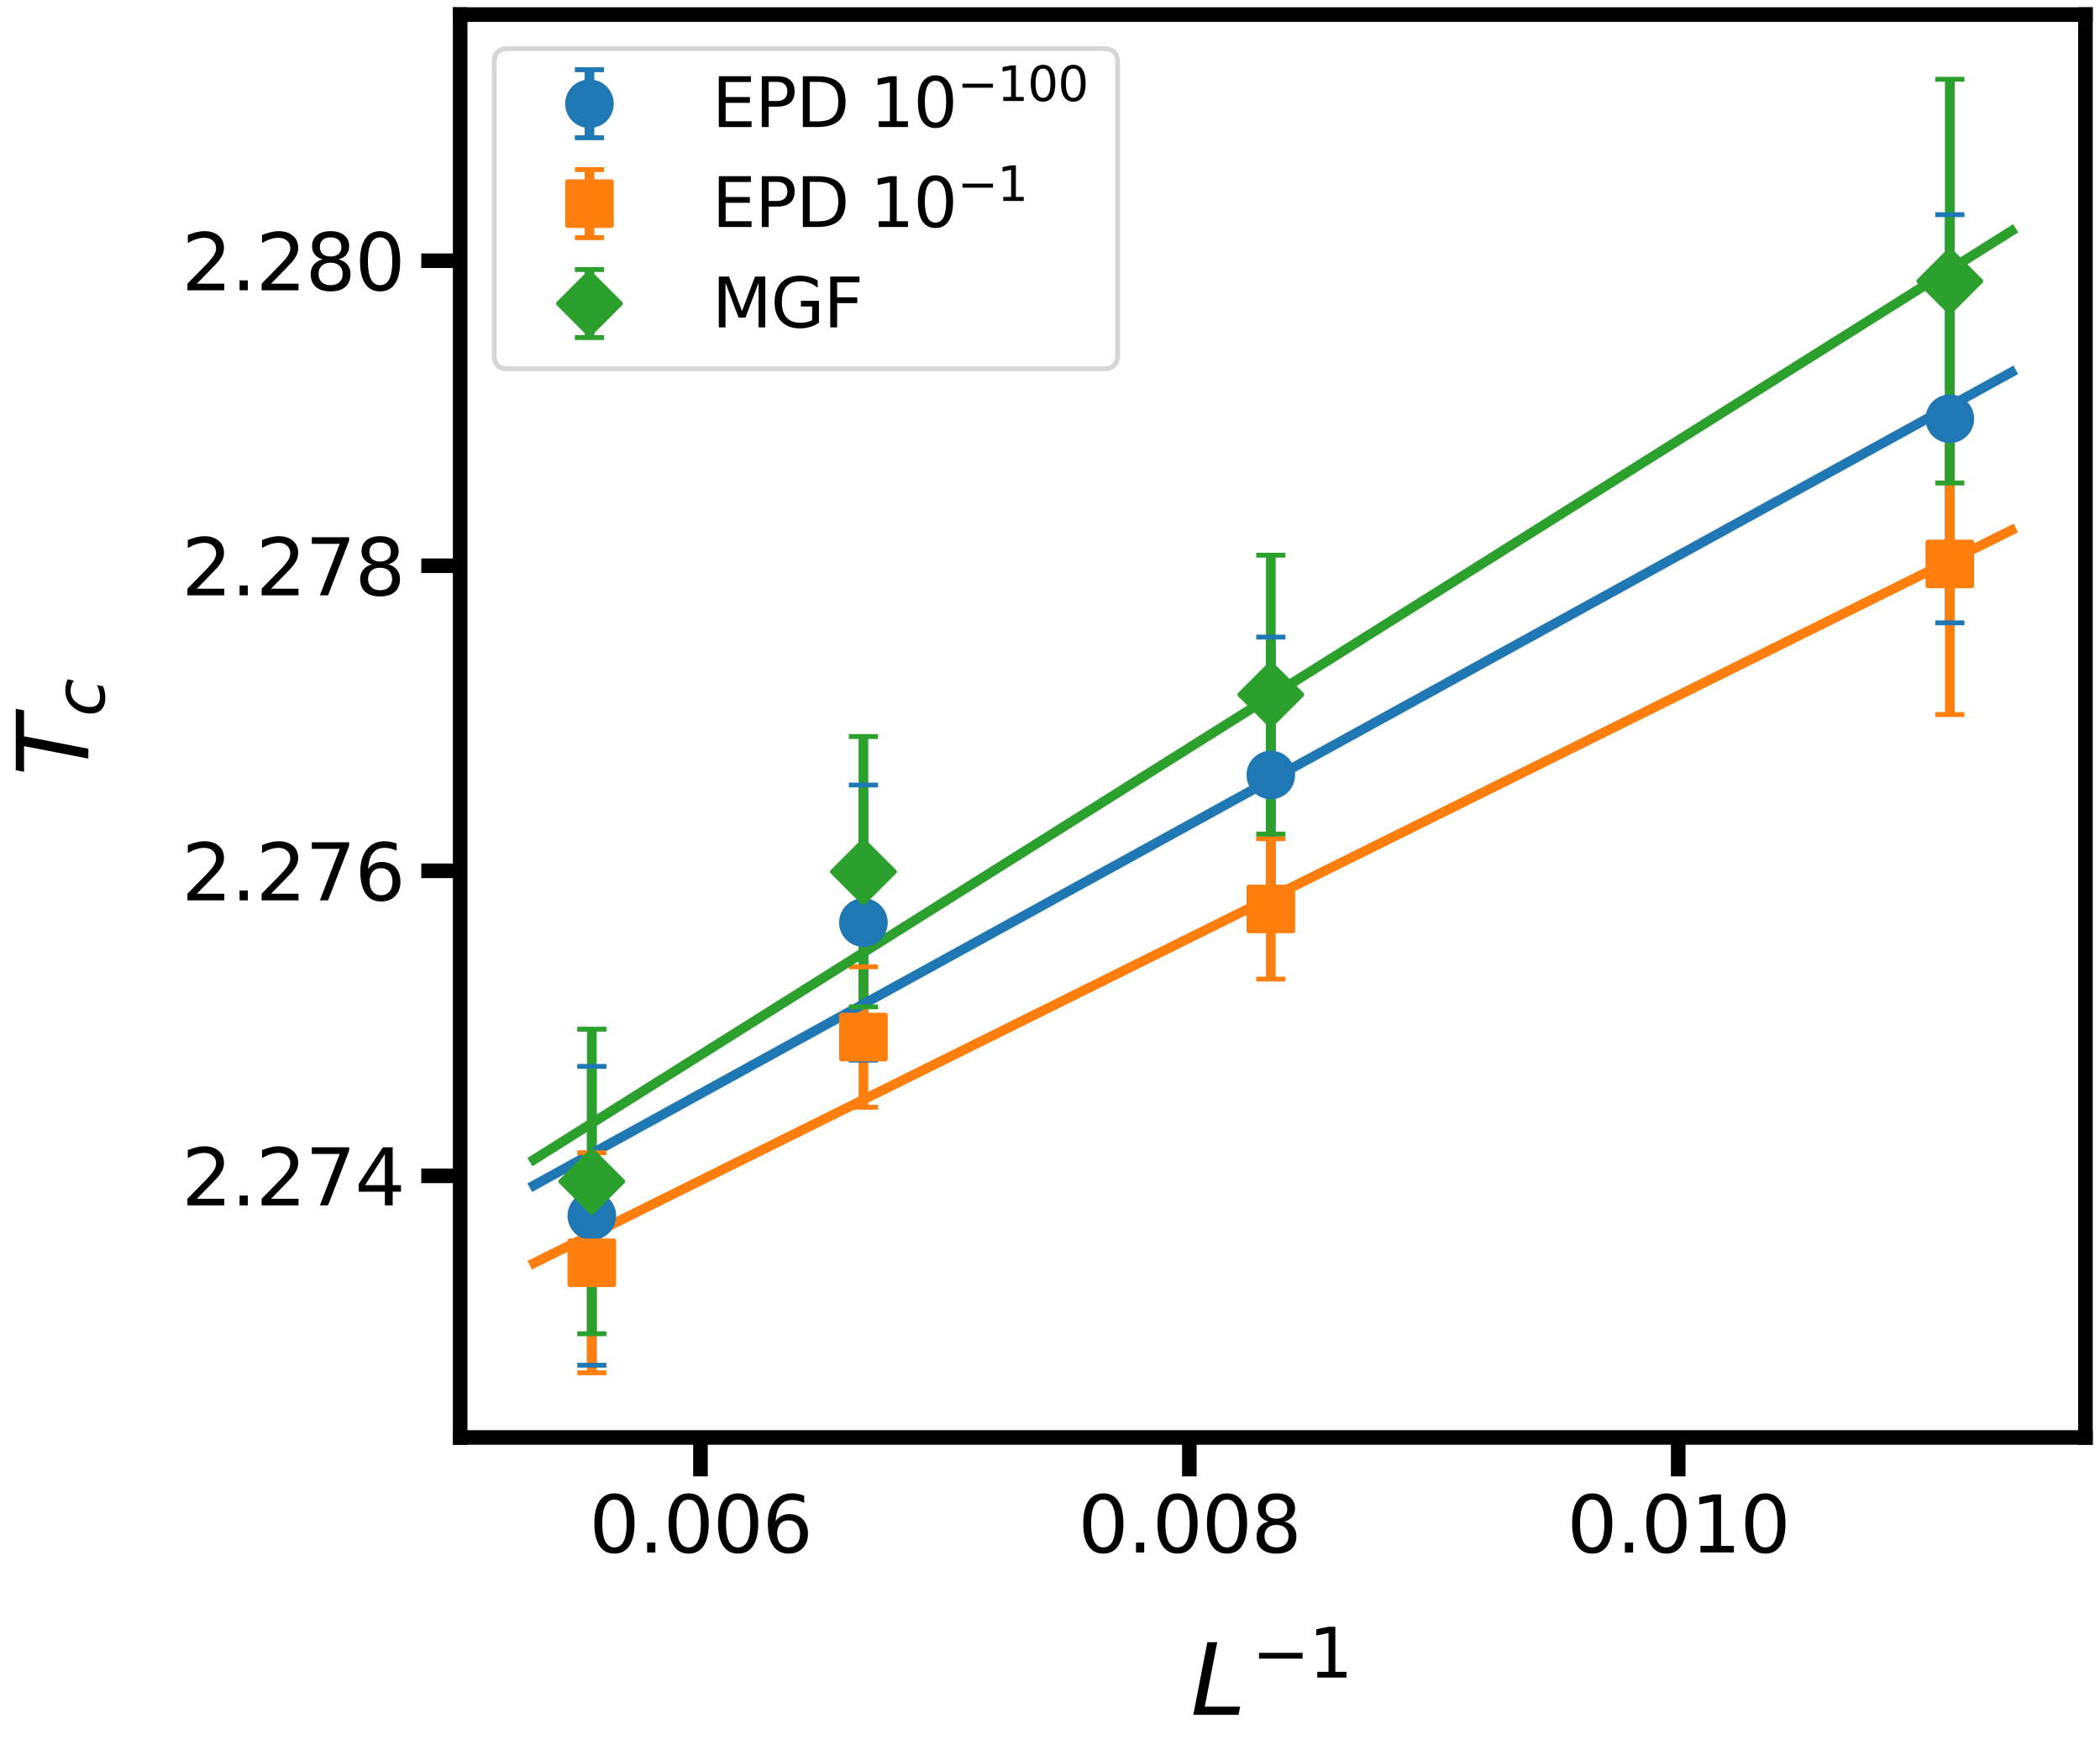 <?xml version="1.0" encoding="utf-8" standalone="no"?>
<!DOCTYPE svg PUBLIC "-//W3C//DTD SVG 1.1//EN"
  "http://www.w3.org/Graphics/SVG/1.1/DTD/svg11.dtd">
<svg height="360pt" version="1.1" viewBox="0 0 432 360" width="432pt" xmlns="http://www.w3.org/2000/svg" xmlns:xlink="http://www.w3.org/1999/xlink">
 <defs>
  <style type="text/css">*{stroke-linecap:butt;stroke-linejoin:round;}</style>
 </defs>
 <g id="figure_1">
  <g id="patch_1">
   <path d="M 0 360 
L 432 360 
L 432 0 
L 0 0 
z
" style="fill:#ffffff;"/>
  </g>
  <g id="axes_1">
   <g id="patch_2">
    <path d="M 94.661 295.659 
L 429 295.659 
L 429 3 
L 94.661 3 
z
" style="fill:#ffffff;"/>
   </g>
   <g id="matplotlib.axis_1">
    <g id="xtick_1">
     <g id="line2d_1">
      <defs>
       <path d="M 0 0 
L 0 8 
" id="m128889d3f6" style="stroke:#000000;stroke-width:3;"/>
      </defs>
      <g>
       <use style="stroke:#000000;stroke-width:3;" x="144.095" xlink:href="#m128889d3f6" y="295.659"/>
      </g>
     </g>
     <g id="text_1">
      <!-- 0.006 -->
      <g transform="translate(121.192 319.316)scale(0.16 -0.16)">
       <defs>
        <path d="M 2034 4250 
Q 1547 4250 1301 3770 
Q 1056 3291 1056 2328 
Q 1056 1369 1301 889 
Q 1547 409 2034 409 
Q 2525 409 2770 889 
Q 3016 1369 3016 2328 
Q 3016 3291 2770 3770 
Q 2525 4250 2034 4250 
z
M 2034 4750 
Q 2819 4750 3233 4129 
Q 3647 3509 3647 2328 
Q 3647 1150 3233 529 
Q 2819 -91 2034 -91 
Q 1250 -91 836 529 
Q 422 1150 422 2328 
Q 422 3509 836 4129 
Q 1250 4750 2034 4750 
z
" id="DejaVuSans-30" transform="scale(0.016)"/>
        <path d="M 684 794 
L 1344 794 
L 1344 0 
L 684 0 
L 684 794 
z
" id="DejaVuSans-2e" transform="scale(0.016)"/>
        <path d="M 2113 2584 
Q 1688 2584 1439 2293 
Q 1191 2003 1191 1497 
Q 1191 994 1439 701 
Q 1688 409 2113 409 
Q 2538 409 2786 701 
Q 3034 994 3034 1497 
Q 3034 2003 2786 2293 
Q 2538 2584 2113 2584 
z
M 3366 4563 
L 3366 3988 
Q 3128 4100 2886 4159 
Q 2644 4219 2406 4219 
Q 1781 4219 1451 3797 
Q 1122 3375 1075 2522 
Q 1259 2794 1537 2939 
Q 1816 3084 2150 3084 
Q 2853 3084 3261 2657 
Q 3669 2231 3669 1497 
Q 3669 778 3244 343 
Q 2819 -91 2113 -91 
Q 1303 -91 875 529 
Q 447 1150 447 2328 
Q 447 3434 972 4092 
Q 1497 4750 2381 4750 
Q 2619 4750 2861 4703 
Q 3103 4656 3366 4563 
z
" id="DejaVuSans-36" transform="scale(0.016)"/>
       </defs>
       <use xlink:href="#DejaVuSans-30"/>
       <use x="63.623" xlink:href="#DejaVuSans-2e"/>
       <use x="95.41" xlink:href="#DejaVuSans-30"/>
       <use x="159.033" xlink:href="#DejaVuSans-30"/>
       <use x="222.656" xlink:href="#DejaVuSans-36"/>
      </g>
     </g>
    </g>
    <g id="xtick_2">
     <g id="line2d_2">
      <g>
       <use style="stroke:#000000;stroke-width:3;" x="244.664" xlink:href="#m128889d3f6" y="295.659"/>
      </g>
     </g>
     <g id="text_2">
      <!-- 0.008 -->
      <g transform="translate(221.761 319.316)scale(0.16 -0.16)">
       <defs>
        <path d="M 2034 2216 
Q 1584 2216 1326 1975 
Q 1069 1734 1069 1313 
Q 1069 891 1326 650 
Q 1584 409 2034 409 
Q 2484 409 2743 651 
Q 3003 894 3003 1313 
Q 3003 1734 2745 1975 
Q 2488 2216 2034 2216 
z
M 1403 2484 
Q 997 2584 770 2862 
Q 544 3141 544 3541 
Q 544 4100 942 4425 
Q 1341 4750 2034 4750 
Q 2731 4750 3128 4425 
Q 3525 4100 3525 3541 
Q 3525 3141 3298 2862 
Q 3072 2584 2669 2484 
Q 3125 2378 3379 2068 
Q 3634 1759 3634 1313 
Q 3634 634 3220 271 
Q 2806 -91 2034 -91 
Q 1263 -91 848 271 
Q 434 634 434 1313 
Q 434 1759 690 2068 
Q 947 2378 1403 2484 
z
M 1172 3481 
Q 1172 3119 1398 2916 
Q 1625 2713 2034 2713 
Q 2441 2713 2670 2916 
Q 2900 3119 2900 3481 
Q 2900 3844 2670 4047 
Q 2441 4250 2034 4250 
Q 1625 4250 1398 4047 
Q 1172 3844 1172 3481 
z
" id="DejaVuSans-38" transform="scale(0.016)"/>
       </defs>
       <use xlink:href="#DejaVuSans-30"/>
       <use x="63.623" xlink:href="#DejaVuSans-2e"/>
       <use x="95.41" xlink:href="#DejaVuSans-30"/>
       <use x="159.033" xlink:href="#DejaVuSans-30"/>
       <use x="222.656" xlink:href="#DejaVuSans-38"/>
      </g>
     </g>
    </g>
    <g id="xtick_3">
     <g id="line2d_3">
      <g>
       <use style="stroke:#000000;stroke-width:3;" x="345.233" xlink:href="#m128889d3f6" y="295.659"/>
      </g>
     </g>
     <g id="text_3">
      <!-- 0.010 -->
      <g transform="translate(322.33 319.316)scale(0.16 -0.16)">
       <defs>
        <path d="M 794 531 
L 1825 531 
L 1825 4091 
L 703 3866 
L 703 4441 
L 1819 4666 
L 2450 4666 
L 2450 531 
L 3481 531 
L 3481 0 
L 794 0 
L 794 531 
z
" id="DejaVuSans-31" transform="scale(0.016)"/>
       </defs>
       <use xlink:href="#DejaVuSans-30"/>
       <use x="63.623" xlink:href="#DejaVuSans-2e"/>
       <use x="95.41" xlink:href="#DejaVuSans-30"/>
       <use x="159.033" xlink:href="#DejaVuSans-31"/>
       <use x="222.656" xlink:href="#DejaVuSans-30"/>
      </g>
     </g>
    </g>
    <g id="text_4">
     <!-- $L^{-1}$ -->
     <g transform="translate(244.931 352.84)scale(0.2 -0.2)">
      <defs>
       <path d="M 1075 4666 
L 1709 4666 
L 909 525 
L 3181 525 
L 3078 0 
L 172 0 
L 1075 4666 
z
" id="DejaVuSans-Oblique-4c" transform="scale(0.016)"/>
       <path d="M 678 2272 
L 4684 2272 
L 4684 1741 
L 678 1741 
L 678 2272 
z
" id="DejaVuSans-2212" transform="scale(0.016)"/>
      </defs>
      <use transform="translate(0 0.684)" xlink:href="#DejaVuSans-Oblique-4c"/>
      <use transform="translate(62.73 38.966)scale(0.7)" xlink:href="#DejaVuSans-2212"/>
      <use transform="translate(121.382 38.966)scale(0.7)" xlink:href="#DejaVuSans-31"/>
     </g>
    </g>
   </g>
   <g id="matplotlib.axis_2">
    <g id="ytick_1">
     <g id="line2d_4">
      <defs>
       <path d="M 0 0 
L -8 0 
" id="mff673a1192" style="stroke:#000000;stroke-width:3;"/>
      </defs>
      <g>
       <use style="stroke:#000000;stroke-width:3;" x="94.661" xlink:href="#mff673a1192" y="241.846"/>
      </g>
     </g>
     <g id="text_5">
      <!-- 2.274 -->
      <g transform="translate(37.356 247.925)scale(0.16 -0.16)">
       <defs>
        <path d="M 1228 531 
L 3431 531 
L 3431 0 
L 469 0 
L 469 531 
Q 828 903 1448 1529 
Q 2069 2156 2228 2338 
Q 2531 2678 2651 2914 
Q 2772 3150 2772 3378 
Q 2772 3750 2511 3984 
Q 2250 4219 1831 4219 
Q 1534 4219 1204 4116 
Q 875 4013 500 3803 
L 500 4441 
Q 881 4594 1212 4672 
Q 1544 4750 1819 4750 
Q 2544 4750 2975 4387 
Q 3406 4025 3406 3419 
Q 3406 3131 3298 2873 
Q 3191 2616 2906 2266 
Q 2828 2175 2409 1742 
Q 1991 1309 1228 531 
z
" id="DejaVuSans-32" transform="scale(0.016)"/>
        <path d="M 525 4666 
L 3525 4666 
L 3525 4397 
L 1831 0 
L 1172 0 
L 2766 4134 
L 525 4134 
L 525 4666 
z
" id="DejaVuSans-37" transform="scale(0.016)"/>
        <path d="M 2419 4116 
L 825 1625 
L 2419 1625 
L 2419 4116 
z
M 2253 4666 
L 3047 4666 
L 3047 1625 
L 3713 1625 
L 3713 1100 
L 3047 1100 
L 3047 0 
L 2419 0 
L 2419 1100 
L 313 1100 
L 313 1709 
L 2253 4666 
z
" id="DejaVuSans-34" transform="scale(0.016)"/>
       </defs>
       <use xlink:href="#DejaVuSans-32"/>
       <use x="63.623" xlink:href="#DejaVuSans-2e"/>
       <use x="95.41" xlink:href="#DejaVuSans-32"/>
       <use x="159.033" xlink:href="#DejaVuSans-37"/>
       <use x="222.656" xlink:href="#DejaVuSans-34"/>
      </g>
     </g>
    </g>
    <g id="ytick_2">
     <g id="line2d_5">
      <g>
       <use style="stroke:#000000;stroke-width:3;" x="94.661" xlink:href="#mff673a1192" y="179.106"/>
      </g>
     </g>
     <g id="text_6">
      <!-- 2.276 -->
      <g transform="translate(37.356 185.184)scale(0.16 -0.16)">
       <use xlink:href="#DejaVuSans-32"/>
       <use x="63.623" xlink:href="#DejaVuSans-2e"/>
       <use x="95.41" xlink:href="#DejaVuSans-32"/>
       <use x="159.033" xlink:href="#DejaVuSans-37"/>
       <use x="222.656" xlink:href="#DejaVuSans-36"/>
      </g>
     </g>
    </g>
    <g id="ytick_3">
     <g id="line2d_6">
      <g>
       <use style="stroke:#000000;stroke-width:3;" x="94.661" xlink:href="#mff673a1192" y="116.365"/>
      </g>
     </g>
     <g id="text_7">
      <!-- 2.278 -->
      <g transform="translate(37.356 122.444)scale(0.16 -0.16)">
       <use xlink:href="#DejaVuSans-32"/>
       <use x="63.623" xlink:href="#DejaVuSans-2e"/>
       <use x="95.41" xlink:href="#DejaVuSans-32"/>
       <use x="159.033" xlink:href="#DejaVuSans-37"/>
       <use x="222.656" xlink:href="#DejaVuSans-38"/>
      </g>
     </g>
    </g>
    <g id="ytick_4">
     <g id="line2d_7">
      <g>
       <use style="stroke:#000000;stroke-width:3;" x="94.661" xlink:href="#mff673a1192" y="53.625"/>
      </g>
     </g>
     <g id="text_8">
      <!-- 2.280 -->
      <g transform="translate(37.356 59.704)scale(0.16 -0.16)">
       <use xlink:href="#DejaVuSans-32"/>
       <use x="63.623" xlink:href="#DejaVuSans-2e"/>
       <use x="95.41" xlink:href="#DejaVuSans-32"/>
       <use x="159.033" xlink:href="#DejaVuSans-38"/>
       <use x="222.656" xlink:href="#DejaVuSans-30"/>
      </g>
     </g>
    </g>
    <g id="text_9">
     <!-- $T_c$ -->
     <g transform="translate(18.197 159.629)rotate(-90)scale(0.2 -0.2)">
      <defs>
       <path d="M 378 4666 
L 4325 4666 
L 4225 4134 
L 2559 4134 
L 1759 0 
L 1125 0 
L 1925 4134 
L 275 4134 
L 378 4666 
z
" id="DejaVuSans-Oblique-54" transform="scale(0.016)"/>
       <path d="M 3431 3366 
L 3316 2797 
Q 3109 2947 2876 3022 
Q 2644 3097 2394 3097 
Q 2119 3097 1870 3000 
Q 1622 2903 1453 2725 
Q 1184 2453 1037 2087 
Q 891 1722 891 1331 
Q 891 859 1127 628 
Q 1363 397 1844 397 
Q 2081 397 2348 469 
Q 2616 541 2906 684 
L 2797 116 
Q 2547 13 2283 -39 
Q 2019 -91 1741 -91 
Q 1044 -91 669 257 
Q 294 606 294 1253 
Q 294 1797 489 2255 
Q 684 2713 1069 3078 
Q 1331 3328 1684 3456 
Q 2038 3584 2456 3584 
Q 2700 3584 2940 3529 
Q 3181 3475 3431 3366 
z
" id="DejaVuSans-Oblique-63" transform="scale(0.016)"/>
      </defs>
      <use transform="translate(0 0.094)" xlink:href="#DejaVuSans-Oblique-54"/>
      <use transform="translate(61.084 -16.312)scale(0.7)" xlink:href="#DejaVuSans-Oblique-63"/>
     </g>
    </g>
   </g>
   <g id="LineCollection_1">
    <path clip-path="url(#p34cf59e5f8)" d="M 401.104 128.107 
L 401.104 44.155 
" style="fill:none;stroke:#1f77b4;stroke-width:2;"/>
    <path clip-path="url(#p34cf59e5f8)" d="M 261.425 187.76 
L 261.425 131.034 
" style="fill:none;stroke:#1f77b4;stroke-width:2;"/>
    <path clip-path="url(#p34cf59e5f8)" d="M 177.618 218.049 
L 177.618 161.465 
" style="fill:none;stroke:#1f77b4;stroke-width:2;"/>
    <path clip-path="url(#p34cf59e5f8)" d="M 121.746 280.801 
L 121.746 219.331 
" style="fill:none;stroke:#1f77b4;stroke-width:2;"/>
   </g>
   <g id="LineCollection_2">
    <path clip-path="url(#p34cf59e5f8)" d="M 401.104 146.968 
L 401.104 85.028 
" style="fill:none;stroke:#ff7f0e;stroke-width:2;"/>
    <path clip-path="url(#p34cf59e5f8)" d="M 261.425 201.38 
L 261.425 172.503 
" style="fill:none;stroke:#ff7f0e;stroke-width:2;"/>
    <path clip-path="url(#p34cf59e5f8)" d="M 177.618 227.743 
L 177.618 198.854 
" style="fill:none;stroke:#ff7f0e;stroke-width:2;"/>
    <path clip-path="url(#p34cf59e5f8)" d="M 121.746 282.356 
L 121.746 237.096 
" style="fill:none;stroke:#ff7f0e;stroke-width:2;"/>
   </g>
   <g id="LineCollection_3">
    <path clip-path="url(#p34cf59e5f8)" d="M 401.104 99.349 
L 401.104 16.303 
" style="fill:none;stroke:#2ca02c;stroke-width:2;"/>
    <path clip-path="url(#p34cf59e5f8)" d="M 261.425 171.546 
L 261.425 114.191 
" style="fill:none;stroke:#2ca02c;stroke-width:2;"/>
    <path clip-path="url(#p34cf59e5f8)" d="M 177.618 207.095 
L 177.618 151.496 
" style="fill:none;stroke:#2ca02c;stroke-width:2;"/>
    <path clip-path="url(#p34cf59e5f8)" d="M 121.746 274.327 
L 121.746 211.684 
" style="fill:none;stroke:#2ca02c;stroke-width:2;"/>
   </g>
   <g id="line2d_8">
    <defs>
     <path d="M 3 0 
L -3 -0 
" id="mbdb3ef6ad9" style="stroke:#1f77b4;"/>
    </defs>
    <g clip-path="url(#p34cf59e5f8)">
     <use style="fill:#1f77b4;stroke:#1f77b4;" x="401.104" xlink:href="#mbdb3ef6ad9" y="128.107"/>
     <use style="fill:#1f77b4;stroke:#1f77b4;" x="261.425" xlink:href="#mbdb3ef6ad9" y="187.76"/>
     <use style="fill:#1f77b4;stroke:#1f77b4;" x="177.618" xlink:href="#mbdb3ef6ad9" y="218.049"/>
     <use style="fill:#1f77b4;stroke:#1f77b4;" x="121.746" xlink:href="#mbdb3ef6ad9" y="280.801"/>
    </g>
   </g>
   <g id="line2d_9">
    <g clip-path="url(#p34cf59e5f8)">
     <use style="fill:#1f77b4;stroke:#1f77b4;" x="401.104" xlink:href="#mbdb3ef6ad9" y="44.155"/>
     <use style="fill:#1f77b4;stroke:#1f77b4;" x="261.425" xlink:href="#mbdb3ef6ad9" y="131.034"/>
     <use style="fill:#1f77b4;stroke:#1f77b4;" x="177.618" xlink:href="#mbdb3ef6ad9" y="161.465"/>
     <use style="fill:#1f77b4;stroke:#1f77b4;" x="121.746" xlink:href="#mbdb3ef6ad9" y="219.331"/>
    </g>
   </g>
   <g id="line2d_10">
    <path clip-path="url(#p34cf59e5f8)" d="M 413.803 76.546 
L 401.104 83.534 
L 261.425 160.398 
L 177.618 206.517 
L 121.746 237.262 
L 109.859 243.804 
" style="fill:none;stroke:#1f77b4;stroke-linecap:square;stroke-width:2;"/>
   </g>
   <g id="line2d_11">
    <defs>
     <path d="M 3 0 
L -3 -0 
" id="m5ebdb614a7" style="stroke:#ff7f0e;"/>
    </defs>
    <g clip-path="url(#p34cf59e5f8)">
     <use style="fill:#ff7f0e;stroke:#ff7f0e;" x="401.104" xlink:href="#m5ebdb614a7" y="146.968"/>
     <use style="fill:#ff7f0e;stroke:#ff7f0e;" x="261.425" xlink:href="#m5ebdb614a7" y="201.38"/>
     <use style="fill:#ff7f0e;stroke:#ff7f0e;" x="177.618" xlink:href="#m5ebdb614a7" y="227.743"/>
     <use style="fill:#ff7f0e;stroke:#ff7f0e;" x="121.746" xlink:href="#m5ebdb614a7" y="282.356"/>
    </g>
   </g>
   <g id="line2d_12">
    <g clip-path="url(#p34cf59e5f8)">
     <use style="fill:#ff7f0e;stroke:#ff7f0e;" x="401.104" xlink:href="#m5ebdb614a7" y="85.028"/>
     <use style="fill:#ff7f0e;stroke:#ff7f0e;" x="261.425" xlink:href="#m5ebdb614a7" y="172.503"/>
     <use style="fill:#ff7f0e;stroke:#ff7f0e;" x="177.618" xlink:href="#m5ebdb614a7" y="198.854"/>
     <use style="fill:#ff7f0e;stroke:#ff7f0e;" x="121.746" xlink:href="#m5ebdb614a7" y="237.096"/>
    </g>
   </g>
   <g id="line2d_13">
    <path clip-path="url(#p34cf59e5f8)" d="M 413.803 109.041 
L 401.104 115.339 
L 261.425 184.615 
L 177.618 226.18 
L 121.746 253.89 
L 109.859 259.786 
" style="fill:none;stroke:#ff7f0e;stroke-linecap:square;stroke-width:2;"/>
   </g>
   <g id="line2d_14">
    <defs>
     <path d="M 3 0 
L -3 -0 
" id="m5ba78d0715" style="stroke:#2ca02c;"/>
    </defs>
    <g clip-path="url(#p34cf59e5f8)">
     <use style="fill:#2ca02c;stroke:#2ca02c;" x="401.104" xlink:href="#m5ba78d0715" y="99.349"/>
     <use style="fill:#2ca02c;stroke:#2ca02c;" x="261.425" xlink:href="#m5ba78d0715" y="171.546"/>
     <use style="fill:#2ca02c;stroke:#2ca02c;" x="177.618" xlink:href="#m5ba78d0715" y="207.095"/>
     <use style="fill:#2ca02c;stroke:#2ca02c;" x="121.746" xlink:href="#m5ba78d0715" y="274.327"/>
    </g>
   </g>
   <g id="line2d_15">
    <g clip-path="url(#p34cf59e5f8)">
     <use style="fill:#2ca02c;stroke:#2ca02c;" x="401.104" xlink:href="#m5ba78d0715" y="16.303"/>
     <use style="fill:#2ca02c;stroke:#2ca02c;" x="261.425" xlink:href="#m5ba78d0715" y="114.191"/>
     <use style="fill:#2ca02c;stroke:#2ca02c;" x="177.618" xlink:href="#m5ba78d0715" y="151.496"/>
     <use style="fill:#2ca02c;stroke:#2ca02c;" x="121.746" xlink:href="#m5ba78d0715" y="211.684"/>
    </g>
   </g>
   <g id="line2d_16">
    <path clip-path="url(#p34cf59e5f8)" d="M 413.803 47.489 
L 401.104 55.469 
L 261.425 143.249 
L 177.618 195.917 
L 121.746 231.029 
L 109.859 238.5 
" style="fill:none;stroke:#2ca02c;stroke-linecap:square;stroke-width:2;"/>
   </g>
   <g id="line2d_17">
    <defs>
     <path d="M 0 4.5 
C 1.193 4.5 2.338 4.026 3.182 3.182 
C 4.026 2.338 4.5 1.193 4.5 0 
C 4.5 -1.193 4.026 -2.338 3.182 -3.182 
C 2.338 -4.026 1.193 -4.5 0 -4.5 
C -1.193 -4.5 -2.338 -4.026 -3.182 -3.182 
C -4.026 -2.338 -4.5 -1.193 -4.5 0 
C -4.5 1.193 -4.026 2.338 -3.182 3.182 
C -2.338 4.026 -1.193 4.5 0 4.5 
z
" id="m74c4d09b5c" style="stroke:#1f77b4;"/>
    </defs>
    <g clip-path="url(#p34cf59e5f8)">
     <use style="fill:#1f77b4;stroke:#1f77b4;" x="401.104" xlink:href="#m74c4d09b5c" y="86.131"/>
     <use style="fill:#1f77b4;stroke:#1f77b4;" x="261.425" xlink:href="#m74c4d09b5c" y="159.397"/>
     <use style="fill:#1f77b4;stroke:#1f77b4;" x="177.618" xlink:href="#m74c4d09b5c" y="189.757"/>
     <use style="fill:#1f77b4;stroke:#1f77b4;" x="121.746" xlink:href="#m74c4d09b5c" y="250.066"/>
    </g>
   </g>
   <g id="line2d_18">
    <defs>
     <path d="M -4.5 4.5 
L 4.5 4.5 
L 4.5 -4.5 
L -4.5 -4.5 
z
" id="m3c6750dd70" style="stroke:#ff7f0e;stroke-linejoin:miter;"/>
    </defs>
    <g clip-path="url(#p34cf59e5f8)">
     <use style="fill:#ff7f0e;stroke:#ff7f0e;stroke-linejoin:miter;" x="401.104" xlink:href="#m3c6750dd70" y="115.998"/>
     <use style="fill:#ff7f0e;stroke:#ff7f0e;stroke-linejoin:miter;" x="261.425" xlink:href="#m3c6750dd70" y="186.942"/>
     <use style="fill:#ff7f0e;stroke:#ff7f0e;stroke-linejoin:miter;" x="177.618" xlink:href="#m3c6750dd70" y="213.299"/>
     <use style="fill:#ff7f0e;stroke:#ff7f0e;stroke-linejoin:miter;" x="121.746" xlink:href="#m3c6750dd70" y="259.726"/>
    </g>
   </g>
   <g id="line2d_19">
    <defs>
     <path d="M -0 6.364 
L 6.364 0 
L 0 -6.364 
L -6.364 -0 
z
" id="m3693e94902" style="stroke:#2ca02c;stroke-linejoin:miter;"/>
    </defs>
    <g clip-path="url(#p34cf59e5f8)">
     <use style="fill:#2ca02c;stroke:#2ca02c;stroke-linejoin:miter;" x="401.104" xlink:href="#m3693e94902" y="57.826"/>
     <use style="fill:#2ca02c;stroke:#2ca02c;stroke-linejoin:miter;" x="261.425" xlink:href="#m3693e94902" y="142.868"/>
     <use style="fill:#2ca02c;stroke:#2ca02c;stroke-linejoin:miter;" x="177.618" xlink:href="#m3693e94902" y="179.296"/>
     <use style="fill:#2ca02c;stroke:#2ca02c;stroke-linejoin:miter;" x="121.746" xlink:href="#m3693e94902" y="243.005"/>
    </g>
   </g>
   <g id="patch_3">
    <path d="M 94.661 295.659 
L 94.661 3 
" style="fill:none;stroke:#000000;stroke-linecap:square;stroke-linejoin:miter;stroke-width:3;"/>
   </g>
   <g id="patch_4">
    <path d="M 429 295.659 
L 429 3 
" style="fill:none;stroke:#000000;stroke-linecap:square;stroke-linejoin:miter;stroke-width:3;"/>
   </g>
   <g id="patch_5">
    <path d="M 94.661 295.659 
L 429 295.659 
" style="fill:none;stroke:#000000;stroke-linecap:square;stroke-linejoin:miter;stroke-width:3;"/>
   </g>
   <g id="patch_6">
    <path d="M 94.661 3 
L 429 3 
" style="fill:none;stroke:#000000;stroke-linecap:square;stroke-linejoin:miter;stroke-width:3;"/>
   </g>
   <g id="legend_1">
    <g id="patch_7">
     <path d="M 104.461 75.848 
L 227.101 75.848 
Q 229.901 75.848 229.901 73.048 
L 229.901 12.8 
Q 229.901 10 227.101 10 
L 104.461 10 
Q 101.661 10 101.661 12.8 
L 101.661 73.048 
Q 101.661 75.848 104.461 75.848 
z
" style="fill:#ffffff;opacity:0.8;stroke:#cccccc;stroke-linejoin:miter;"/>
    </g>
    <g id="LineCollection_4">
     <path d="M 121.261 28.338 
L 121.261 14.338 
" style="fill:none;stroke:#1f77b4;stroke-width:2;"/>
    </g>
    <g id="line2d_20">
     <g>
      <use style="fill:#1f77b4;stroke:#1f77b4;" x="121.261" xlink:href="#mbdb3ef6ad9" y="28.338"/>
     </g>
    </g>
    <g id="line2d_21">
     <g>
      <use style="fill:#1f77b4;stroke:#1f77b4;" x="121.261" xlink:href="#mbdb3ef6ad9" y="14.338"/>
     </g>
    </g>
    <g id="line2d_22"/>
    <g id="line2d_23">
     <g>
      <use style="fill:#1f77b4;stroke:#1f77b4;" x="121.261" xlink:href="#m74c4d09b5c" y="21.338"/>
     </g>
    </g>
    <g id="text_10">
     <!-- EPD $10^{-100}$ -->
     <g transform="translate(146.461 26.238)scale(0.14 -0.14)">
      <defs>
       <path d="M 628 4666 
L 3578 4666 
L 3578 4134 
L 1259 4134 
L 1259 2753 
L 3481 2753 
L 3481 2222 
L 1259 2222 
L 1259 531 
L 3634 531 
L 3634 0 
L 628 0 
L 628 4666 
z
" id="DejaVuSans-45" transform="scale(0.016)"/>
       <path d="M 1259 4147 
L 1259 2394 
L 2053 2394 
Q 2494 2394 2734 2622 
Q 2975 2850 2975 3272 
Q 2975 3691 2734 3919 
Q 2494 4147 2053 4147 
L 1259 4147 
z
M 628 4666 
L 2053 4666 
Q 2838 4666 3239 4311 
Q 3641 3956 3641 3272 
Q 3641 2581 3239 2228 
Q 2838 1875 2053 1875 
L 1259 1875 
L 1259 0 
L 628 0 
L 628 4666 
z
" id="DejaVuSans-50" transform="scale(0.016)"/>
       <path d="M 1259 4147 
L 1259 519 
L 2022 519 
Q 2988 519 3436 956 
Q 3884 1394 3884 2338 
Q 3884 3275 3436 3711 
Q 2988 4147 2022 4147 
L 1259 4147 
z
M 628 4666 
L 1925 4666 
Q 3281 4666 3915 4102 
Q 4550 3538 4550 2338 
Q 4550 1131 3912 565 
Q 3275 0 1925 0 
L 628 0 
L 628 4666 
z
" id="DejaVuSans-44" transform="scale(0.016)"/>
       <path id="DejaVuSans-20" transform="scale(0.016)"/>
      </defs>
      <use transform="translate(0 0.766)" xlink:href="#DejaVuSans-45"/>
      <use transform="translate(63.184 0.766)" xlink:href="#DejaVuSans-50"/>
      <use transform="translate(123.486 0.766)" xlink:href="#DejaVuSans-44"/>
      <use transform="translate(200.488 0.766)" xlink:href="#DejaVuSans-20"/>
      <use transform="translate(232.275 0.766)" xlink:href="#DejaVuSans-31"/>
      <use transform="translate(295.898 0.766)" xlink:href="#DejaVuSans-30"/>
      <use transform="translate(360.479 39.047)scale(0.7)" xlink:href="#DejaVuSans-2212"/>
      <use transform="translate(419.131 39.047)scale(0.7)" xlink:href="#DejaVuSans-31"/>
      <use transform="translate(463.667 39.047)scale(0.7)" xlink:href="#DejaVuSans-30"/>
      <use transform="translate(508.203 39.047)scale(0.7)" xlink:href="#DejaVuSans-30"/>
     </g>
    </g>
    <g id="LineCollection_5">
     <path d="M 121.261 48.887 
L 121.261 34.887 
" style="fill:none;stroke:#ff7f0e;stroke-width:2;"/>
    </g>
    <g id="line2d_24">
     <g>
      <use style="fill:#ff7f0e;stroke:#ff7f0e;" x="121.261" xlink:href="#m5ebdb614a7" y="48.887"/>
     </g>
    </g>
    <g id="line2d_25">
     <g>
      <use style="fill:#ff7f0e;stroke:#ff7f0e;" x="121.261" xlink:href="#m5ebdb614a7" y="34.887"/>
     </g>
    </g>
    <g id="line2d_26"/>
    <g id="line2d_27">
     <g>
      <use style="fill:#ff7f0e;stroke:#ff7f0e;stroke-linejoin:miter;" x="121.261" xlink:href="#m3c6750dd70" y="41.887"/>
     </g>
    </g>
    <g id="text_11">
     <!-- EPD $10^{-1}$ -->
     <g transform="translate(146.461 46.787)scale(0.14 -0.14)">
      <use transform="translate(0 0.684)" xlink:href="#DejaVuSans-45"/>
      <use transform="translate(63.184 0.684)" xlink:href="#DejaVuSans-50"/>
      <use transform="translate(123.486 0.684)" xlink:href="#DejaVuSans-44"/>
      <use transform="translate(200.488 0.684)" xlink:href="#DejaVuSans-20"/>
      <use transform="translate(232.275 0.684)" xlink:href="#DejaVuSans-31"/>
      <use transform="translate(295.898 0.684)" xlink:href="#DejaVuSans-30"/>
      <use transform="translate(360.479 38.966)scale(0.7)" xlink:href="#DejaVuSans-2212"/>
      <use transform="translate(419.131 38.966)scale(0.7)" xlink:href="#DejaVuSans-31"/>
     </g>
    </g>
    <g id="LineCollection_6">
     <path d="M 121.261 69.437 
L 121.261 55.437 
" style="fill:none;stroke:#2ca02c;stroke-width:2;"/>
    </g>
    <g id="line2d_28">
     <g>
      <use style="fill:#2ca02c;stroke:#2ca02c;" x="121.261" xlink:href="#m5ba78d0715" y="69.437"/>
     </g>
    </g>
    <g id="line2d_29">
     <g>
      <use style="fill:#2ca02c;stroke:#2ca02c;" x="121.261" xlink:href="#m5ba78d0715" y="55.437"/>
     </g>
    </g>
    <g id="line2d_30"/>
    <g id="line2d_31">
     <g>
      <use style="fill:#2ca02c;stroke:#2ca02c;stroke-linejoin:miter;" x="121.261" xlink:href="#m3693e94902" y="62.437"/>
     </g>
    </g>
    <g id="text_12">
     <!-- MGF -->
     <g transform="translate(146.461 67.337)scale(0.14 -0.14)">
      <defs>
       <path d="M 628 4666 
L 1569 4666 
L 2759 1491 
L 3956 4666 
L 4897 4666 
L 4897 0 
L 4281 0 
L 4281 4097 
L 3078 897 
L 2444 897 
L 1241 4097 
L 1241 0 
L 628 0 
L 628 4666 
z
" id="DejaVuSans-4d" transform="scale(0.016)"/>
       <path d="M 3809 666 
L 3809 1919 
L 2778 1919 
L 2778 2438 
L 4434 2438 
L 4434 434 
Q 4069 175 3628 42 
Q 3188 -91 2688 -91 
Q 1594 -91 976 548 
Q 359 1188 359 2328 
Q 359 3472 976 4111 
Q 1594 4750 2688 4750 
Q 3144 4750 3555 4637 
Q 3966 4525 4313 4306 
L 4313 3634 
Q 3963 3931 3569 4081 
Q 3175 4231 2741 4231 
Q 1884 4231 1454 3753 
Q 1025 3275 1025 2328 
Q 1025 1384 1454 906 
Q 1884 428 2741 428 
Q 3075 428 3337 486 
Q 3600 544 3809 666 
z
" id="DejaVuSans-47" transform="scale(0.016)"/>
       <path d="M 628 4666 
L 3309 4666 
L 3309 4134 
L 1259 4134 
L 1259 2759 
L 3109 2759 
L 3109 2228 
L 1259 2228 
L 1259 0 
L 628 0 
L 628 4666 
z
" id="DejaVuSans-46" transform="scale(0.016)"/>
      </defs>
      <use xlink:href="#DejaVuSans-4d"/>
      <use x="86.279" xlink:href="#DejaVuSans-47"/>
      <use x="163.77" xlink:href="#DejaVuSans-46"/>
     </g>
    </g>
   </g>
  </g>
 </g>
 <defs>
  <clipPath id="p34cf59e5f8">
   <rect height="292.658" width="334.338" x="94.661" y="3"/>
  </clipPath>
 </defs>
</svg>
